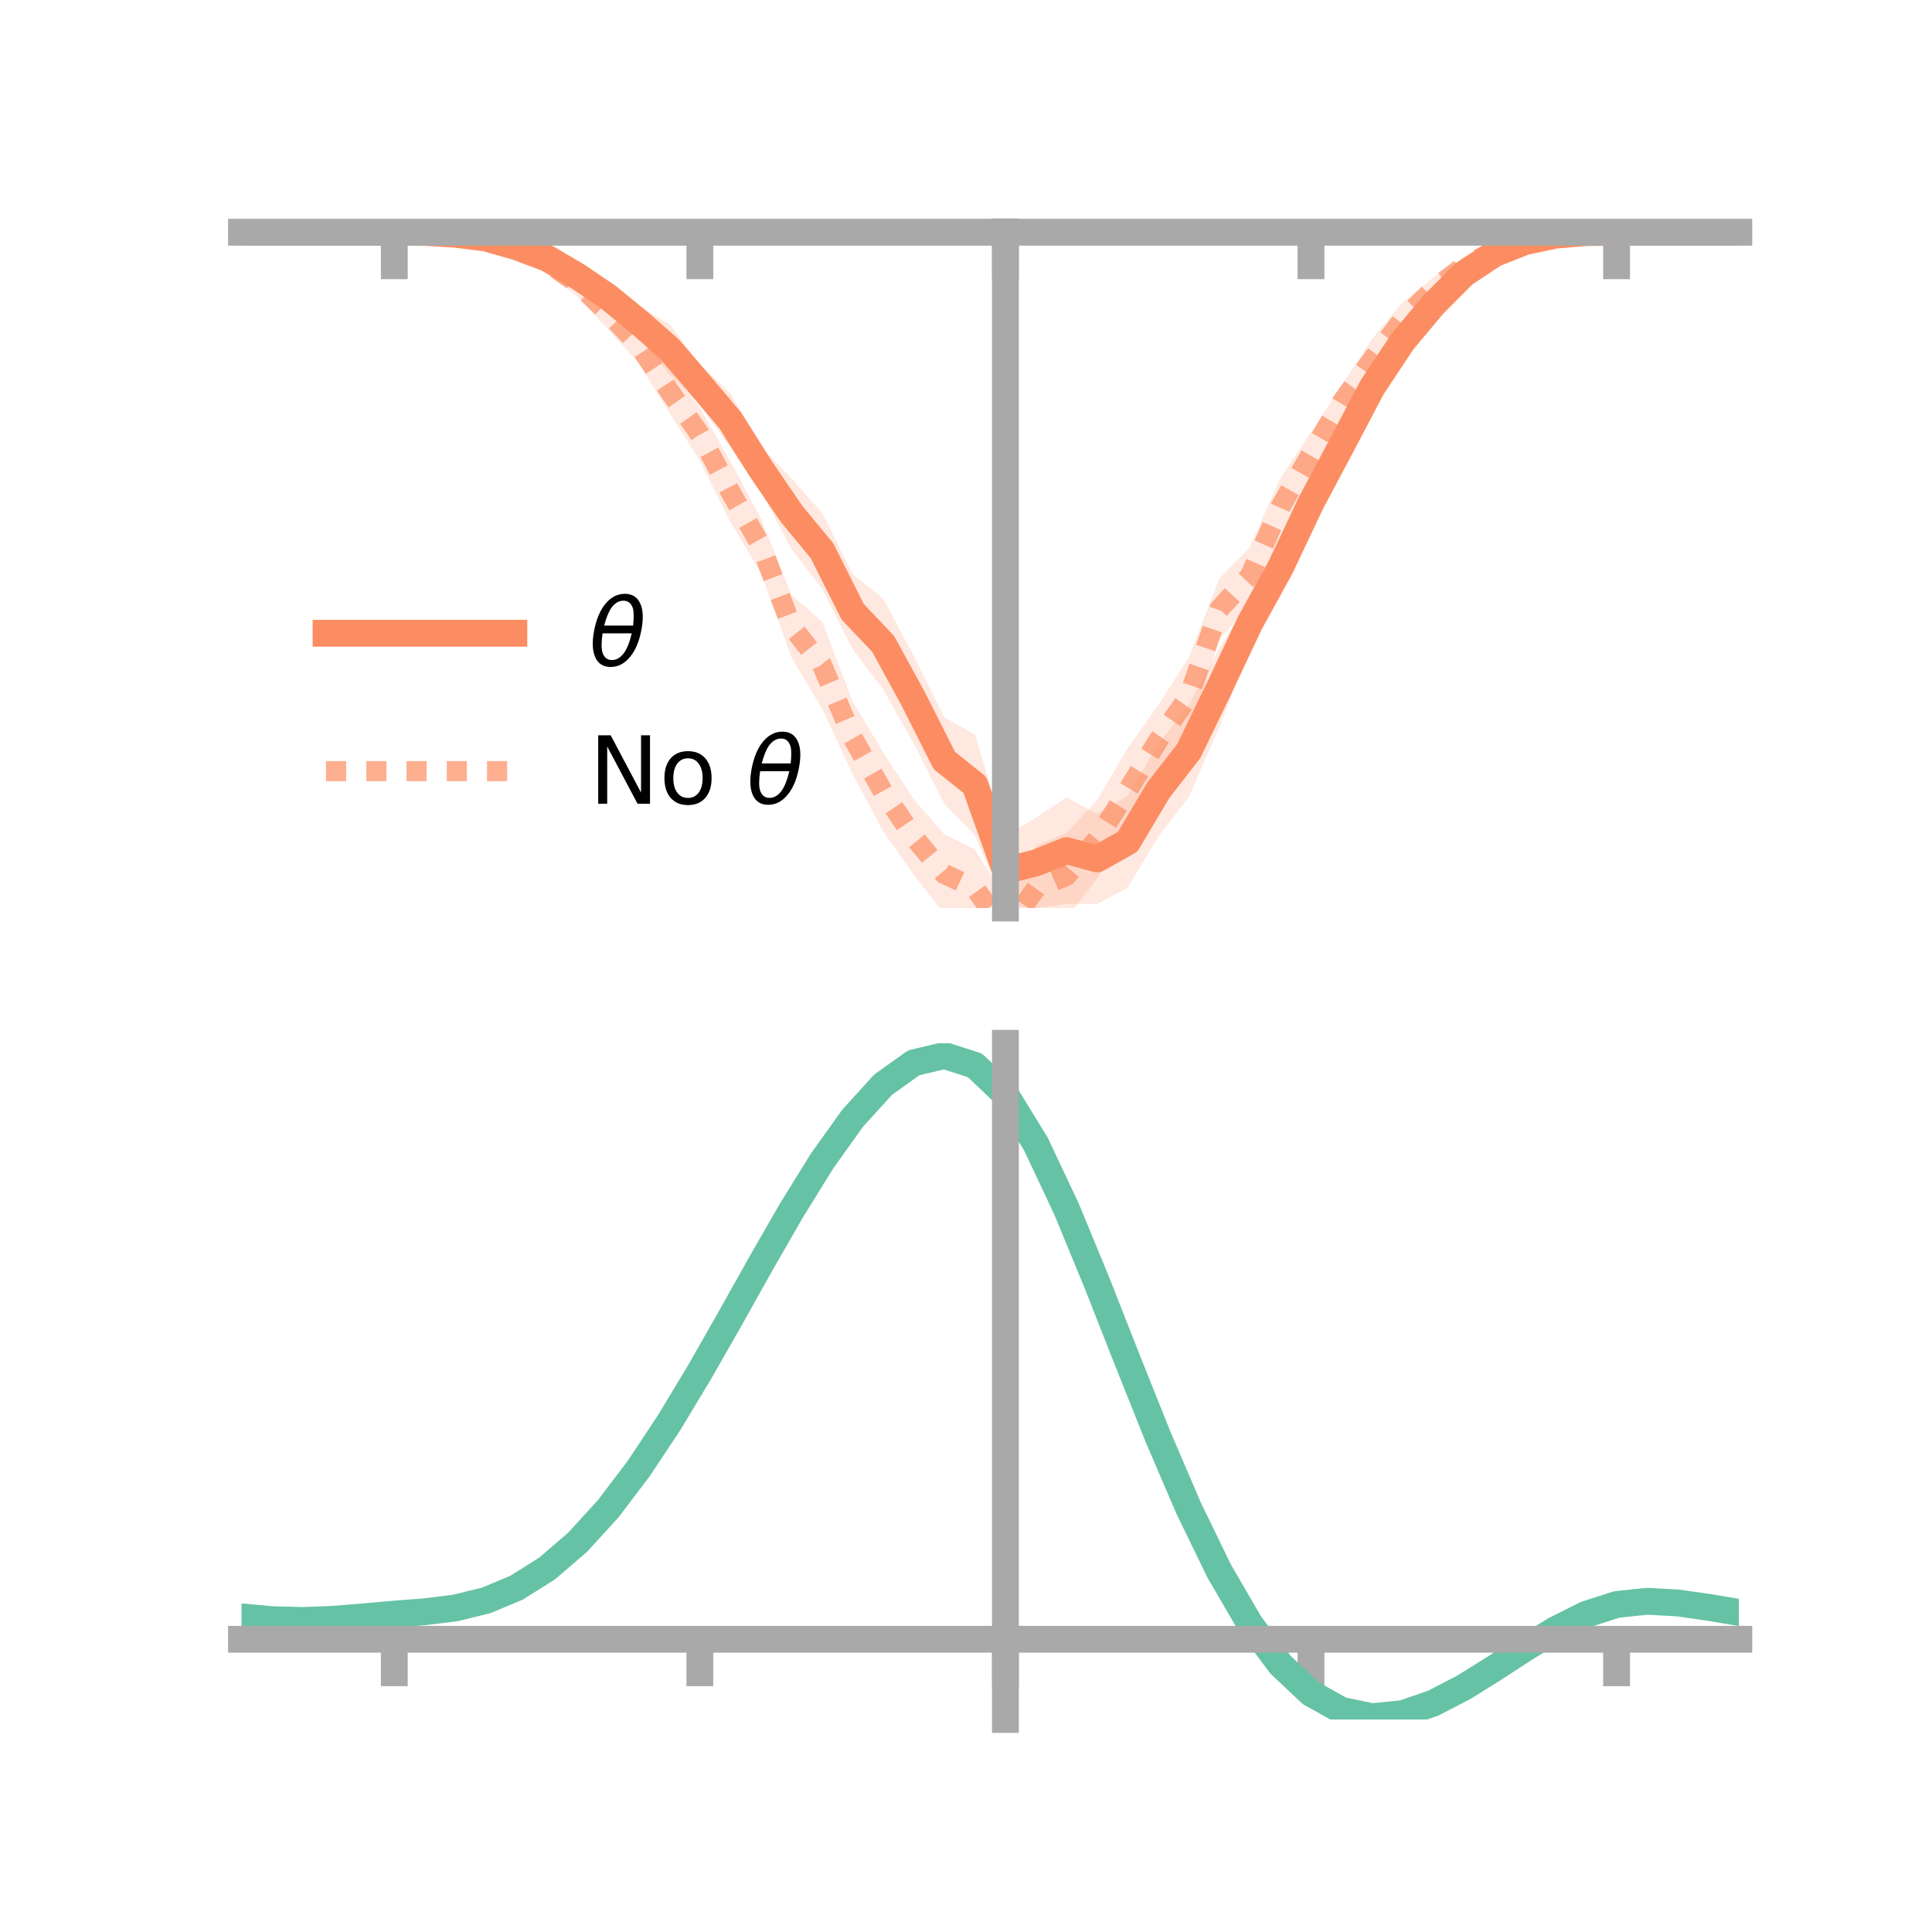 <?xml version="1.0" encoding="utf-8" standalone="no"?>
<!DOCTYPE svg PUBLIC "-//W3C//DTD SVG 1.1//EN"
  "http://www.w3.org/Graphics/SVG/1.1/DTD/svg11.dtd">
<!-- Created with matplotlib (https://matplotlib.org/) -->
<svg height="144pt" version="1.1" viewBox="0 0 144 144" width="144pt" xmlns="http://www.w3.org/2000/svg" xmlns:xlink="http://www.w3.org/1999/xlink">
 <defs>
  <style type="text/css">*{stroke-linecap:butt;stroke-linejoin:round;}</style>
 </defs>
 <g id="figure_1">
  <g id="patch_1">
   <path d="M 0 144 
L 144 144 
L 144 0 
L 0 0 
z
" style="fill:none;"/>
  </g>
  <g id="axes_1">
   <g id="patch_2">
    <path d="M 18 67.68 
L 129.6 67.68 
L 129.6 17.28 
L 18 17.28 
z
" style="fill:none;"/>
   </g>
   <g id="PolyCollection_1">
    <path clip-path="url(#p5a858ea98a)" d="M 18 17.31 
L 18 17.31 
L 20.278 17.31 
L 22.555 17.31 
L 24.833 17.31 
L 27.11 17.31 
L 29.388 17.31 
L 31.665 17.28 
L 33.943 17.3 
L 36.22 17.432 
L 38.498 17.866 
L 40.776 18.628 
L 43.053 19.65 
L 45.331 21.009 
L 47.608 22.812 
L 49.886 24.151 
L 52.163 27.137 
L 54.441 29.323 
L 56.718 33.295 
L 58.996 35.667 
L 61.273 38.231 
L 63.551 42.804 
L 65.829 44.616 
L 68.106 48.903 
L 70.384 53.46 
L 72.661 54.735 
L 74.939 62.27 
L 77.216 60.948 
L 79.494 59.433 
L 81.771 60.659 
L 84.049 59.316 
L 86.327 55.467 
L 88.604 52.556 
L 90.882 48.332 
L 93.159 44.558 
L 95.437 40.196 
L 97.714 35.743 
L 99.992 31.414 
L 102.269 27.155 
L 104.547 24.231 
L 106.824 21.82 
L 109.102 19.809 
L 111.38 18.43 
L 113.657 17.674 
L 115.935 17.341 
L 118.212 17.284 
L 120.49 17.31 
L 122.767 17.31 
L 125.045 17.31 
L 127.322 17.31 
L 129.6 17.31 
L 129.6 17.31 
L 129.6 17.31 
L 127.322 17.31 
L 125.045 17.31 
L 122.767 17.31 
L 120.49 17.31 
L 118.212 17.393 
L 115.935 17.712 
L 113.657 18.346 
L 111.38 19.395 
L 109.102 21.041 
L 106.824 23.61 
L 104.547 26.644 
L 102.269 30.582 
L 99.992 34.986 
L 97.714 39.218 
L 95.437 44.395 
L 93.159 48.315 
L 90.882 54.198 
L 88.604 59.403 
L 86.327 62.358 
L 84.049 66.167 
L 81.771 67.383 
L 79.494 67.373 
L 77.216 67.68 
L 74.939 67.518 
L 72.661 62.266 
L 70.384 59.9 
L 68.106 55.428 
L 65.829 51.38 
L 63.551 48.39 
L 61.273 43.883 
L 58.996 40.926 
L 56.718 36.635 
L 54.441 33.376 
L 52.163 30.176 
L 49.886 27.858 
L 47.608 25.191 
L 45.331 23.267 
L 43.053 21.527 
L 40.776 19.865 
L 38.498 18.922 
L 36.22 18.056 
L 33.943 17.621 
L 31.665 17.364 
L 29.388 17.31 
L 27.11 17.31 
L 24.833 17.31 
L 22.555 17.31 
L 20.278 17.31 
L 18 17.31 
z
" style="fill:#fc8d62;fill-opacity:0.2;"/>
   </g>
   <g id="PolyCollection_2">
    <path clip-path="url(#p5a858ea98a)" d="M 18 17.31 
L 18 17.31 
L 20.278 17.31 
L 22.555 17.31 
L 24.833 17.31 
L 27.11 17.31 
L 29.388 17.31 
L 31.665 17.279 
L 33.943 17.258 
L 36.22 17.508 
L 38.498 17.723 
L 40.776 18.781 
L 43.053 20.176 
L 45.331 22.066 
L 47.608 24.387 
L 49.886 27.512 
L 52.163 30.397 
L 54.441 34.401 
L 56.718 38.657 
L 58.996 44.355 
L 61.273 46.338 
L 63.551 52.275 
L 65.829 56.099 
L 68.106 59.572 
L 70.384 62.19 
L 72.661 63.32 
L 74.939 66.964 
L 77.216 63.07 
L 79.494 62.086 
L 81.771 59.632 
L 84.049 55.771 
L 86.327 52.564 
L 88.604 49.006 
L 90.882 43.132 
L 93.159 40.77 
L 95.437 35.627 
L 97.714 32.207 
L 99.992 28.748 
L 102.269 25.259 
L 104.547 22.543 
L 106.824 20.692 
L 109.102 19.114 
L 111.38 18.115 
L 113.657 17.577 
L 115.935 17.362 
L 118.212 17.253 
L 120.49 17.31 
L 122.767 17.31 
L 125.045 17.31 
L 127.322 17.31 
L 129.6 17.31 
L 129.6 17.31 
L 129.6 17.31 
L 127.322 17.31 
L 125.045 17.31 
L 122.767 17.31 
L 120.49 17.31 
L 118.212 17.41 
L 115.935 17.723 
L 113.657 18.195 
L 111.38 19.344 
L 109.102 20.551 
L 106.824 22.452 
L 104.547 25.109 
L 102.269 28.363 
L 99.992 31.245 
L 97.714 35.485 
L 95.437 39.944 
L 93.159 45.094 
L 90.882 47.652 
L 88.604 54.8 
L 86.327 57.804 
L 84.049 62.069 
L 81.771 65.459 
L 79.494 68.469 
L 77.216 69.387 
L 74.939 71.781 
L 72.661 69.075 
L 70.384 68.108 
L 68.106 65.194 
L 65.829 61.978 
L 63.551 57.691 
L 61.273 52.817 
L 58.996 49.007 
L 56.718 42.69 
L 54.441 38.924 
L 52.163 34.337 
L 49.886 30.764 
L 47.608 27.061 
L 45.331 24.564 
L 43.053 22.121 
L 40.776 20.321 
L 38.498 18.896 
L 36.22 18.112 
L 33.943 17.534 
L 31.665 17.401 
L 29.388 17.31 
L 27.11 17.31 
L 24.833 17.31 
L 22.555 17.31 
L 20.278 17.31 
L 18 17.31 
z
" style="fill:#fc8d62;fill-opacity:0.2;"/>
   </g>
   <g id="matplotlib.axis_1">
    <g id="xtick_1">
     <g id="line2d_1">
      <defs>
       <path d="M 0 0 
L 0 3.5 
" id="m4536ee3802" style="stroke:#a9a9a9;stroke-width:2;"/>
      </defs>
      <g>
       <use style="fill:#a9a9a9;stroke:#a9a9a9;stroke-width:2;" x="29.388" xlink:href="#m4536ee3802" y="17.31"/>
      </g>
     </g>
    </g>
    <g id="xtick_2">
     <g id="line2d_2">
      <g>
       <use style="fill:#a9a9a9;stroke:#a9a9a9;stroke-width:2;" x="52.163" xlink:href="#m4536ee3802" y="17.31"/>
      </g>
     </g>
    </g>
    <g id="xtick_3">
     <g id="line2d_3">
      <g>
       <use style="fill:#a9a9a9;stroke:#a9a9a9;stroke-width:2;" x="74.939" xlink:href="#m4536ee3802" y="17.31"/>
      </g>
     </g>
    </g>
    <g id="xtick_4">
     <g id="line2d_4">
      <g>
       <use style="fill:#a9a9a9;stroke:#a9a9a9;stroke-width:2;" x="97.714" xlink:href="#m4536ee3802" y="17.31"/>
      </g>
     </g>
    </g>
    <g id="xtick_5">
     <g id="line2d_5">
      <g>
       <use style="fill:#a9a9a9;stroke:#a9a9a9;stroke-width:2;" x="120.49" xlink:href="#m4536ee3802" y="17.31"/>
      </g>
     </g>
    </g>
   </g>
   <g id="matplotlib.axis_2"/>
   <g id="line2d_6">
    <path clip-path="url(#p5a858ea98a)" d="M 18 17.31 
L 20.278 17.31 
L 22.555 17.31 
L 24.833 17.31 
L 27.11 17.31 
L 29.388 17.31 
L 31.665 17.322 
L 33.943 17.46 
L 36.22 17.744 
L 38.498 18.394 
L 40.776 19.247 
L 43.053 20.588 
L 45.331 22.138 
L 47.608 24.002 
L 49.886 26.005 
L 52.163 28.656 
L 54.441 31.35 
L 56.718 34.965 
L 58.996 38.297 
L 61.273 41.057 
L 63.551 45.597 
L 65.829 47.998 
L 68.106 52.166 
L 70.384 56.68 
L 72.661 58.5 
L 74.939 64.894 
L 77.216 64.314 
L 79.494 63.403 
L 81.771 64.021 
L 84.049 62.741 
L 86.327 58.912 
L 88.604 55.979 
L 90.882 51.265 
L 93.159 46.436 
L 95.437 42.296 
L 97.714 37.481 
L 99.992 33.2 
L 102.269 28.868 
L 104.547 25.437 
L 106.824 22.715 
L 109.102 20.425 
L 111.38 18.912 
L 113.657 18.01 
L 115.935 17.526 
L 118.212 17.339 
L 120.49 17.31 
L 122.767 17.31 
L 125.045 17.31 
L 127.322 17.31 
L 129.6 17.31 
" style="fill:none;stroke:#fc8d62;stroke-linecap:square;stroke-width:2;"/>
   </g>
   <g id="line2d_7">
    <path clip-path="url(#p5a858ea98a)" d="M 18 17.31 
L 20.278 17.31 
L 22.555 17.31 
L 24.833 17.31 
L 27.11 17.31 
L 29.388 17.31 
L 31.665 17.34 
L 33.943 17.396 
L 36.22 17.81 
L 38.498 18.309 
L 40.776 19.551 
L 43.053 21.148 
L 45.331 23.315 
L 47.608 25.724 
L 49.886 29.138 
L 52.163 32.367 
L 54.441 36.662 
L 56.718 40.674 
L 58.996 46.681 
L 61.273 49.577 
L 63.551 54.983 
L 65.829 59.038 
L 68.106 62.383 
L 70.384 65.149 
L 72.661 66.197 
L 74.939 69.373 
L 77.216 66.229 
L 79.494 65.277 
L 81.771 62.545 
L 84.049 58.92 
L 86.327 55.184 
L 88.604 51.903 
L 90.882 45.392 
L 93.159 42.932 
L 95.437 37.786 
L 97.714 33.846 
L 99.992 29.997 
L 102.269 26.811 
L 104.547 23.826 
L 106.824 21.572 
L 109.102 19.833 
L 111.38 18.73 
L 113.657 17.886 
L 115.935 17.542 
L 118.212 17.332 
L 120.49 17.31 
L 122.767 17.31 
L 125.045 17.31 
L 127.322 17.31 
L 129.6 17.31 
" style="fill:none;stroke:#fc8d62;stroke-dasharray:1.5,1.5;stroke-dashoffset:0;stroke-opacity:0.7;stroke-width:1.5;"/>
   </g>
   <g id="patch_3">
    <path d="M 74.939 67.68 
L 74.939 17.28 
" style="fill:none;stroke:#a9a9a9;stroke-linecap:square;stroke-linejoin:miter;stroke-width:2;"/>
   </g>
   <g id="patch_4">
    <path d="M 129.6 67.68 
L 129.6 17.28 
" style="fill:none;"/>
   </g>
   <g id="patch_5">
    <path d="M 18 17.31 
L 129.6 17.31 
" style="fill:none;stroke:#a9a9a9;stroke-linecap:square;stroke-linejoin:miter;stroke-width:2;"/>
   </g>
   <g id="patch_6">
    <path d="M 18 17.28 
L 129.6 17.28 
" style="fill:none;"/>
   </g>
   <g id="legend_1">
    <g id="line2d_8">
     <path d="M 24.3 47.2 
L 38.3 47.2 
" style="fill:none;stroke:#fc8d62;stroke-linecap:square;stroke-width:2;"/>
    </g>
    <g id="line2d_9"/>
    <g id="text_1">
     <!-- $\theta$ -->
     <g transform="translate(43.9 49.65)scale(0.07 -0.07)">
      <defs>
       <path d="M 45.516 34.672 
L 14.453 34.672 
Q 12.359 20.062 14.5 13.875 
Q 17.188 6.25 24.469 6.25 
Q 31.781 6.25 37.359 13.922 
Q 42.234 20.656 45.516 34.672 
z
M 47.016 42.969 
Q 48.344 56.844 46.625 61.719 
Q 43.953 69.438 36.766 69.438 
Q 29.297 69.438 23.828 61.812 
Q 19.531 55.672 16.156 42.969 
z
M 38.188 76.766 
Q 49.906 76.766 54.594 66.406 
Q 59.281 56.109 55.719 37.844 
Q 52.203 19.625 43.453 9.281 
Q 34.766 -1.125 23.047 -1.125 
Q 11.281 -1.125 6.641 9.281 
Q 2 19.625 5.516 37.844 
Q 9.078 56.109 17.719 66.406 
Q 26.422 76.766 38.188 76.766 
z
" id="DejaVuSans-Oblique-952"/>
      </defs>
      <use transform="translate(0 0.234)" xlink:href="#DejaVuSans-Oblique-952"/>
     </g>
    </g>
    <g id="line2d_10">
     <path d="M 24.3 57.474 
L 38.3 57.474 
" style="fill:none;stroke:#fc8d62;stroke-dasharray:1.5,1.5;stroke-dashoffset:0;stroke-opacity:0.7;stroke-width:1.5;"/>
    </g>
    <g id="line2d_11"/>
    <g id="text_2">
     <!-- No $\theta$ -->
     <g transform="translate(43.9 59.924)scale(0.07 -0.07)">
      <defs>
       <path d="M 9.812 72.906 
L 23.094 72.906 
L 55.422 11.922 
L 55.422 72.906 
L 64.984 72.906 
L 64.984 0 
L 51.703 0 
L 19.391 60.984 
L 19.391 0 
L 9.812 0 
z
" id="DejaVuSans-78"/>
       <path d="M 30.609 48.391 
Q 23.391 48.391 19.188 42.75 
Q 14.984 37.109 14.984 27.297 
Q 14.984 17.484 19.156 11.844 
Q 23.344 6.203 30.609 6.203 
Q 37.797 6.203 41.984 11.859 
Q 46.188 17.531 46.188 27.297 
Q 46.188 37.016 41.984 42.703 
Q 37.797 48.391 30.609 48.391 
z
M 30.609 56 
Q 42.328 56 49.016 48.375 
Q 55.719 40.766 55.719 27.297 
Q 55.719 13.875 49.016 6.219 
Q 42.328 -1.422 30.609 -1.422 
Q 18.844 -1.422 12.172 6.219 
Q 5.516 13.875 5.516 27.297 
Q 5.516 40.766 12.172 48.375 
Q 18.844 56 30.609 56 
z
" id="DejaVuSans-111"/>
       <path id="DejaVuSans-32"/>
      </defs>
      <use transform="translate(0 0.234)" xlink:href="#DejaVuSans-78"/>
      <use transform="translate(74.805 0.234)" xlink:href="#DejaVuSans-111"/>
      <use transform="translate(135.986 0.234)" xlink:href="#DejaVuSans-32"/>
      <use transform="translate(167.773 0.234)" xlink:href="#DejaVuSans-Oblique-952"/>
     </g>
    </g>
   </g>
  </g>
  <g id="axes_2">
   <g id="patch_7">
    <path d="M 18 128.16 
L 129.6 128.16 
L 129.6 77.76 
L 18 77.76 
z
" style="fill:none;"/>
   </g>
   <g id="PolyCollection_3">
    <path clip-path="url(#p26647b2e2c)" d="M 18 120.548 
L 18 120.474 
L 20.278 120.693 
L 22.555 120.75 
L 24.833 120.656 
L 27.11 120.463 
L 29.388 120.251 
L 31.665 120.071 
L 33.943 119.782 
L 36.22 119.222 
L 38.498 118.26 
L 40.776 116.808 
L 43.053 114.812 
L 45.331 112.264 
L 47.608 109.197 
L 49.886 105.679 
L 52.163 101.81 
L 54.441 97.721 
L 56.718 93.565 
L 58.996 89.518 
L 61.273 85.768 
L 63.551 82.514 
L 65.829 79.961 
L 68.106 78.31 
L 70.384 77.76 
L 72.661 78.502 
L 74.939 80.706 
L 77.216 84.464 
L 79.494 89.371 
L 81.771 94.973 
L 84.049 100.849 
L 86.327 106.633 
L 88.604 112.022 
L 90.882 116.782 
L 93.159 120.751 
L 95.437 123.831 
L 97.714 125.995 
L 99.992 127.272 
L 102.269 127.743 
L 104.547 127.524 
L 106.824 126.755 
L 109.102 125.591 
L 111.38 124.196 
L 113.657 122.734 
L 115.935 121.364 
L 118.212 120.239 
L 120.49 119.51 
L 122.767 119.271 
L 125.045 119.402 
L 127.322 119.736 
L 129.6 120.131 
L 129.6 120.23 
L 129.6 120.23 
L 127.322 119.86 
L 125.045 119.546 
L 122.767 119.426 
L 120.49 119.67 
L 118.212 120.409 
L 115.935 121.562 
L 113.657 122.977 
L 111.38 124.491 
L 109.102 125.934 
L 106.824 127.135 
L 104.547 127.929 
L 102.269 128.16 
L 99.992 127.696 
L 97.714 126.435 
L 95.437 124.313 
L 93.159 121.311 
L 90.882 117.459 
L 88.604 112.845 
L 86.327 107.622 
L 84.049 102.012 
L 81.771 96.307 
L 79.494 90.863 
L 77.216 86.092 
L 74.939 82.439 
L 72.661 80.302 
L 70.384 79.586 
L 68.106 80.12 
L 65.829 81.715 
L 63.551 84.175 
L 61.273 87.303 
L 58.996 90.901 
L 56.718 94.778 
L 54.441 98.753 
L 52.163 102.66 
L 49.886 106.353 
L 47.608 109.712 
L 45.331 112.643 
L 43.053 115.085 
L 40.776 117.008 
L 38.498 118.42 
L 36.22 119.361 
L 33.943 119.911 
L 31.665 120.191 
L 29.388 120.361 
L 27.11 120.557 
L 24.833 120.731 
L 22.555 120.808 
L 20.278 120.749 
L 18 120.548 
z
" style="fill:#66c2a5;fill-opacity:0.2;"/>
   </g>
   <g id="matplotlib.axis_3">
    <g id="xtick_6">
     <g id="line2d_12">
      <g>
       <use style="fill:#a9a9a9;stroke:#a9a9a9;stroke-width:2;" x="29.388" xlink:href="#m4536ee3802" y="122.181"/>
      </g>
     </g>
    </g>
    <g id="xtick_7">
     <g id="line2d_13">
      <g>
       <use style="fill:#a9a9a9;stroke:#a9a9a9;stroke-width:2;" x="52.163" xlink:href="#m4536ee3802" y="122.181"/>
      </g>
     </g>
    </g>
    <g id="xtick_8">
     <g id="line2d_14">
      <g>
       <use style="fill:#a9a9a9;stroke:#a9a9a9;stroke-width:2;" x="74.939" xlink:href="#m4536ee3802" y="122.181"/>
      </g>
     </g>
    </g>
    <g id="xtick_9">
     <g id="line2d_15">
      <g>
       <use style="fill:#a9a9a9;stroke:#a9a9a9;stroke-width:2;" x="97.714" xlink:href="#m4536ee3802" y="122.181"/>
      </g>
     </g>
    </g>
    <g id="xtick_10">
     <g id="line2d_16">
      <g>
       <use style="fill:#a9a9a9;stroke:#a9a9a9;stroke-width:2;" x="120.49" xlink:href="#m4536ee3802" y="122.181"/>
      </g>
     </g>
    </g>
   </g>
   <g id="matplotlib.axis_4"/>
   <g id="line2d_17">
    <path clip-path="url(#p26647b2e2c)" d="M 18 120.511 
L 20.278 120.721 
L 22.555 120.779 
L 24.833 120.694 
L 27.11 120.51 
L 29.388 120.306 
L 31.665 120.131 
L 33.943 119.847 
L 36.22 119.291 
L 38.498 118.34 
L 40.776 116.908 
L 43.053 114.948 
L 45.331 112.454 
L 47.608 109.454 
L 49.886 106.016 
L 52.163 102.235 
L 54.441 98.237 
L 56.718 94.172 
L 58.996 90.209 
L 61.273 86.535 
L 63.551 83.345 
L 65.829 80.838 
L 68.106 79.215 
L 70.384 78.673 
L 72.661 79.402 
L 74.939 81.572 
L 77.216 85.278 
L 79.494 90.117 
L 81.771 95.64 
L 84.049 101.43 
L 86.327 107.127 
L 88.604 112.433 
L 90.882 117.121 
L 93.159 121.031 
L 95.437 124.072 
L 97.714 126.215 
L 99.992 127.484 
L 102.269 127.952 
L 104.547 127.726 
L 106.824 126.945 
L 109.102 125.763 
L 111.38 124.344 
L 113.657 122.856 
L 115.935 121.463 
L 118.212 120.324 
L 120.49 119.59 
L 122.767 119.349 
L 125.045 119.474 
L 127.322 119.798 
L 129.6 120.18 
" style="fill:none;stroke:#66c2a5;stroke-linecap:square;stroke-width:2;"/>
   </g>
   <g id="patch_8">
    <path d="M 74.939 128.16 
L 74.939 77.76 
" style="fill:none;stroke:#a9a9a9;stroke-linecap:square;stroke-linejoin:miter;stroke-width:2;"/>
   </g>
   <g id="patch_9">
    <path d="M 129.6 128.16 
L 129.6 77.76 
" style="fill:none;"/>
   </g>
   <g id="patch_10">
    <path d="M 18 122.181 
L 129.6 122.181 
" style="fill:none;stroke:#a9a9a9;stroke-linecap:square;stroke-linejoin:miter;stroke-width:2;"/>
   </g>
   <g id="patch_11">
    <path d="M 18 77.76 
L 129.6 77.76 
" style="fill:none;"/>
   </g>
  </g>
 </g>
 <defs>
  <clipPath id="p5a858ea98a">
   <rect height="50.4" width="111.6" x="18" y="17.28"/>
  </clipPath>
  <clipPath id="p26647b2e2c">
   <rect height="50.4" width="111.6" x="18" y="77.76"/>
  </clipPath>
 </defs>
</svg>
